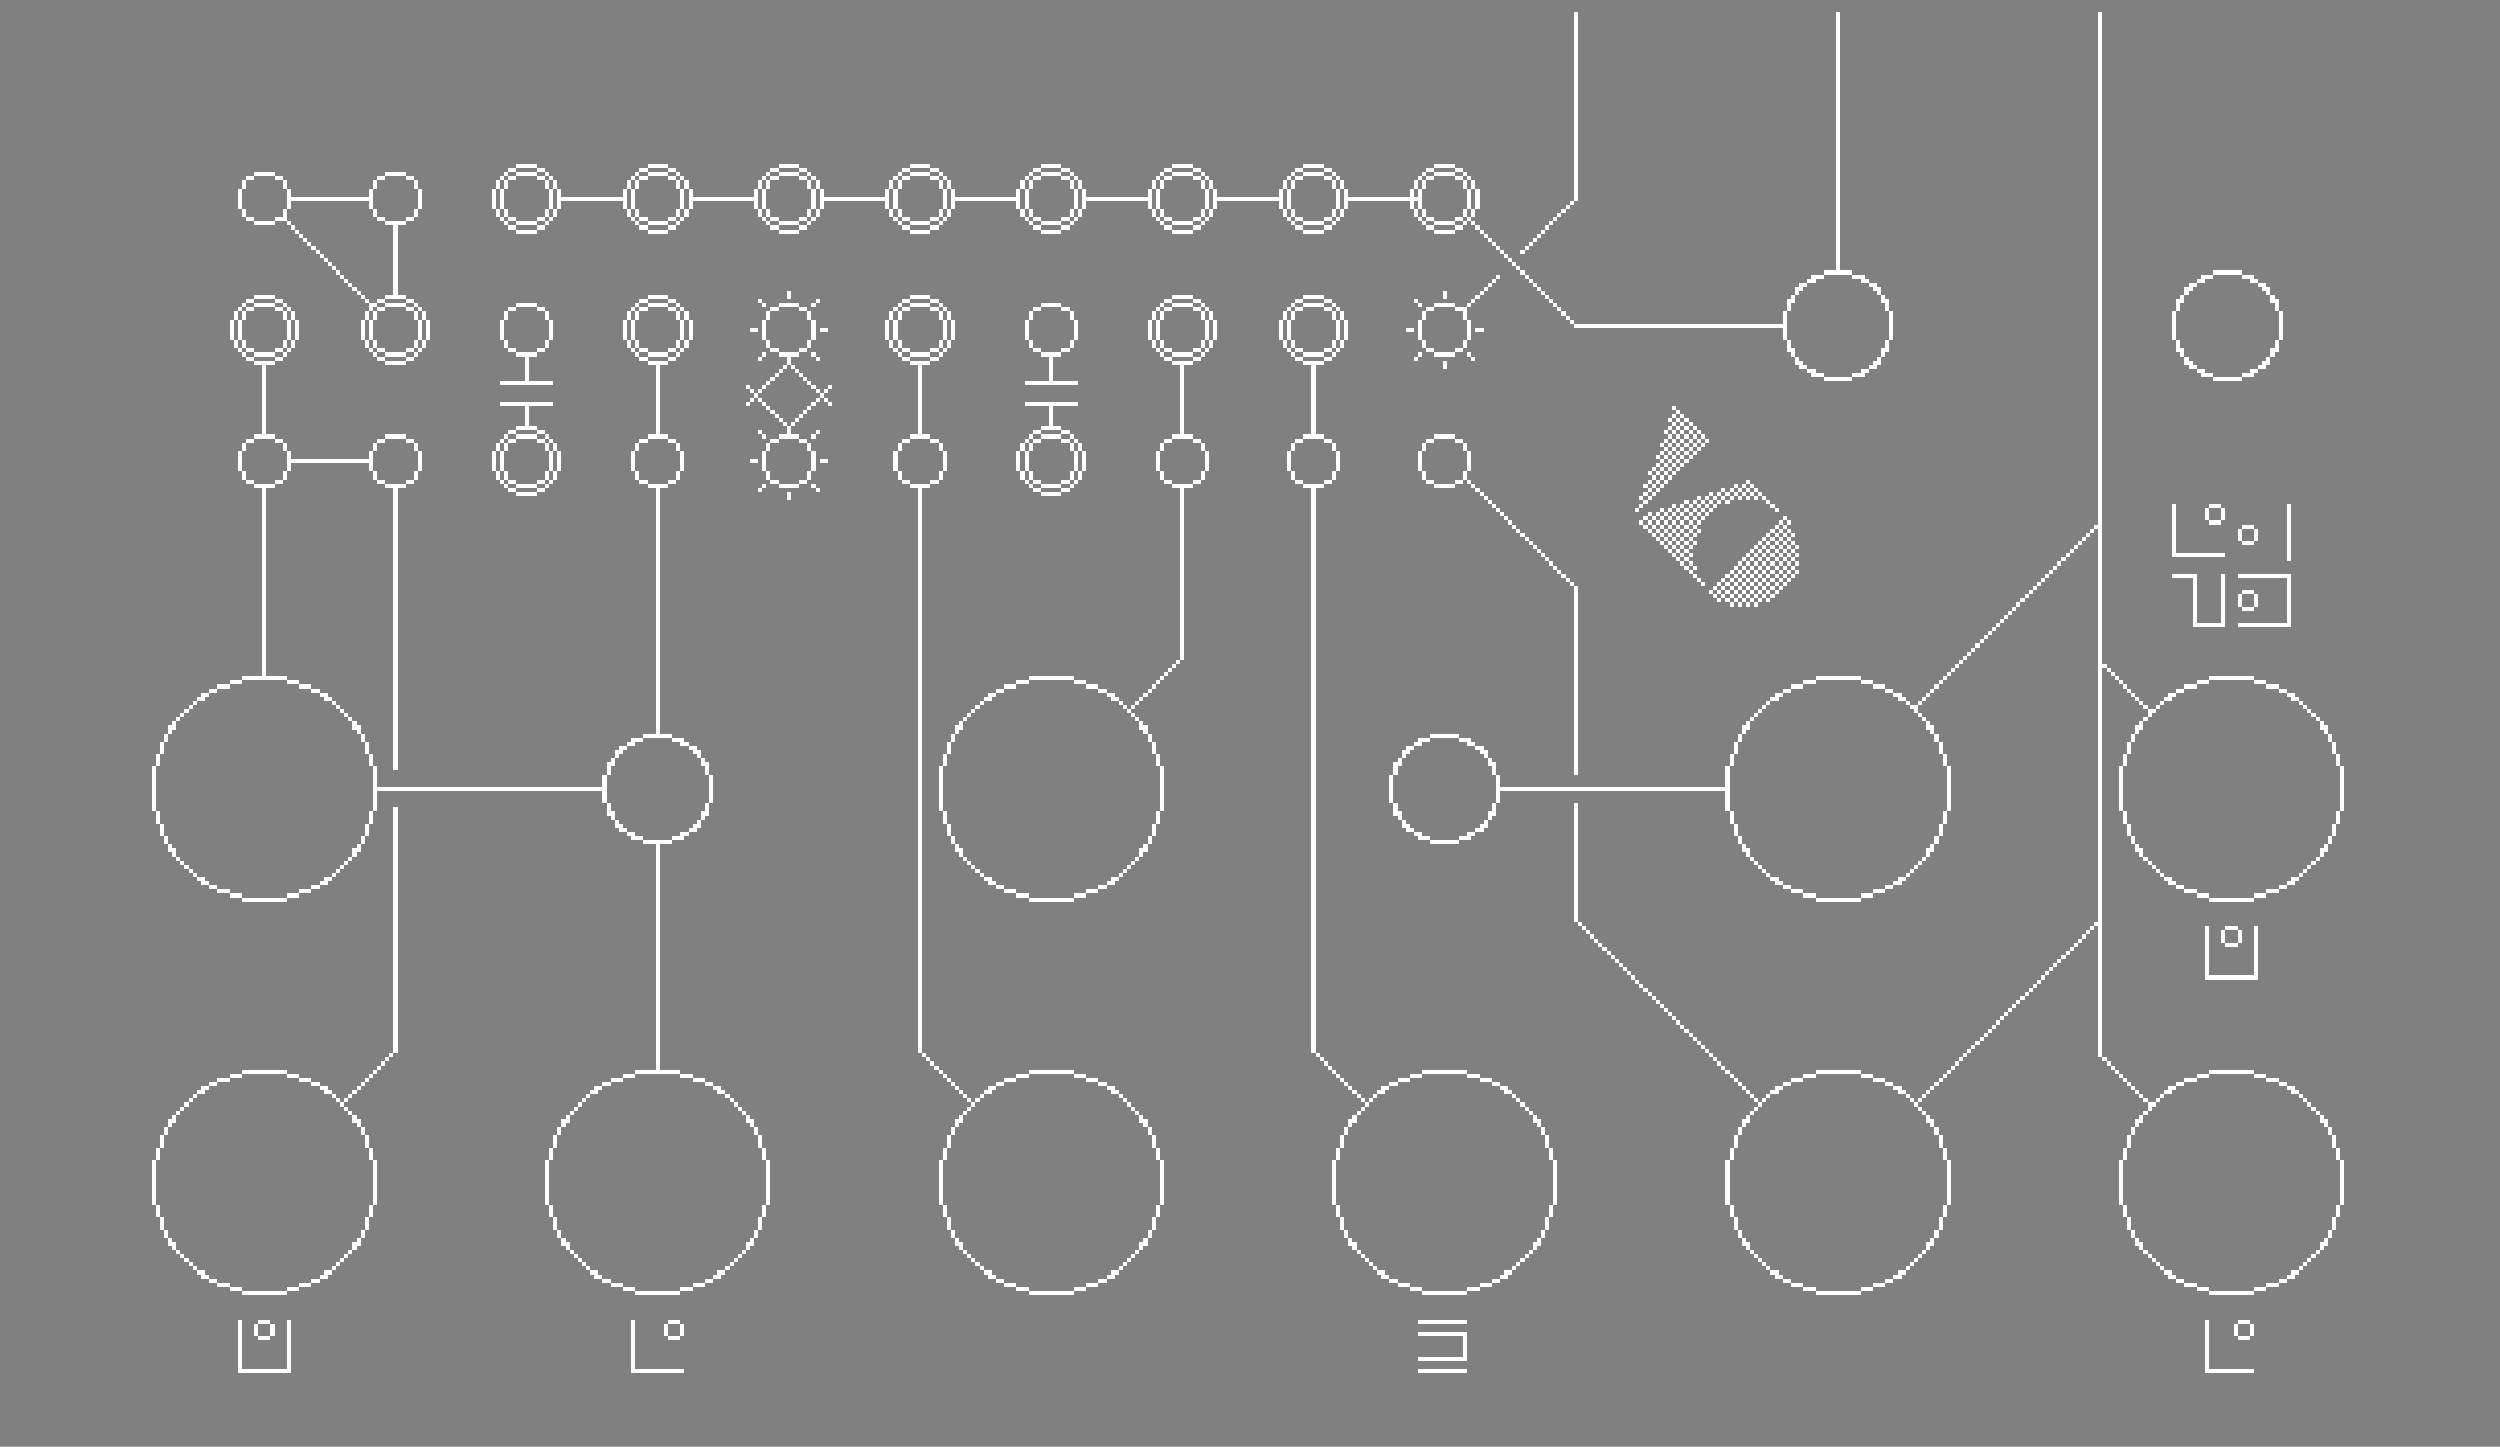 <svg xmlns="http://www.w3.org/2000/svg" viewBox="0 -0.5 610 353" shape-rendering="crispEdges">
<rect x="0" y="-0.5" width="610" height="353" fill="#808080" stroke="none"/>
<path stroke="#ffffff" d="M384 3h1M448 3h1M512 3h1M384 4h1M448 4h1M512 4h1M384 5h1M448 5h1M512 5h1M384 6h1M448 6h1M512 6h1M384 7h1M448 7h1M512 7h1M384 8h1M448 8h1M512 8h1M384 9h1M448 9h1M512 9h1M384 10h1M448 10h1M512 10h1M384 11h1M448 11h1M512 11h1M384 12h1M448 12h1M512 12h1M384 13h1M448 13h1M512 13h1M384 14h1M448 14h1M512 14h1M384 15h1M448 15h1M512 15h1M384 16h1M448 16h1M512 16h1M384 17h1M448 17h1M512 17h1M384 18h1M448 18h1M512 18h1M384 19h1M448 19h1M512 19h1M384 20h1M448 20h1M512 20h1M384 21h1M448 21h1M512 21h1M384 22h1M448 22h1M512 22h1M384 23h1M448 23h1M512 23h1M384 24h1M448 24h1M512 24h1M384 25h1M448 25h1M512 25h1M384 26h1M448 26h1M512 26h1M384 27h1M448 27h1M512 27h1M384 28h1M448 28h1M512 28h1M384 29h1M448 29h1M512 29h1M384 30h1M448 30h1M512 30h1M384 31h1M448 31h1M512 31h1M384 32h1M448 32h1M512 32h1M384 33h1M448 33h1M512 33h1M384 34h1M448 34h1M512 34h1M384 35h1M448 35h1M512 35h1M384 36h1M448 36h1M512 36h1M384 37h1M448 37h1M512 37h1M384 38h1M448 38h1M512 38h1M384 39h1M448 39h1M512 39h1M126 40h5M158 40h5M190 40h5M222 40h5M254 40h5M286 40h5M318 40h5M350 40h5M384 40h1M448 40h1M512 40h1M124 41h2M131 41h2M156 41h2M163 41h2M188 41h2M195 41h2M220 41h2M227 41h2M252 41h2M259 41h2M284 41h2M291 41h2M316 41h2M323 41h2M348 41h2M355 41h2M384 41h1M448 41h1M512 41h1M62 42h5M94 42h5M123 42h1M126 42h5M133 42h1M155 42h1M158 42h5M165 42h1M187 42h1M190 42h5M197 42h1M219 42h1M222 42h5M229 42h1M251 42h1M254 42h5M261 42h1M283 42h1M286 42h5M293 42h1M315 42h1M318 42h5M325 42h1M347 42h1M350 42h5M357 42h1M384 42h1M448 42h1M512 42h1M60 43h2M67 43h2M92 43h2M99 43h2M122 43h1M124 43h2M131 43h2M134 43h1M154 43h1M156 43h2M163 43h2M166 43h1M186 43h1M188 43h2M195 43h2M198 43h1M218 43h1M220 43h2M227 43h2M230 43h1M250 43h1M252 43h2M259 43h2M262 43h1M282 43h1M284 43h2M291 43h2M294 43h1M314 43h1M316 43h2M323 43h2M326 43h1M346 43h1M348 43h2M355 43h2M358 43h1M384 43h1M448 43h1M512 43h1M59 44h1M69 44h1M91 44h1M101 44h1M121 44h1M123 44h1M133 44h1M135 44h1M153 44h1M155 44h1M165 44h1M167 44h1M185 44h1M187 44h1M197 44h1M199 44h1M217 44h1M219 44h1M229 44h1M231 44h1M249 44h1M251 44h1M261 44h1M263 44h1M281 44h1M283 44h1M293 44h1M295 44h1M313 44h1M315 44h1M325 44h1M327 44h1M345 44h1M347 44h1M357 44h1M359 44h1M384 44h1M448 44h1M512 44h1M59 45h1M69 45h1M91 45h1M101 45h1M121 45h1M123 45h1M133 45h1M135 45h1M153 45h1M155 45h1M165 45h1M167 45h1M185 45h1M187 45h1M197 45h1M199 45h1M217 45h1M219 45h1M229 45h1M231 45h1M249 45h1M251 45h1M261 45h1M263 45h1M281 45h1M283 45h1M293 45h1M295 45h1M313 45h1M315 45h1M325 45h1M327 45h1M345 45h1M347 45h1M357 45h1M359 45h1M384 45h1M448 45h1M512 45h1M58 46h1M70 46h1M90 46h1M102 46h1M120 46h1M122 46h1M134 46h1M136 46h1M152 46h1M154 46h1M166 46h1M168 46h1M184 46h1M186 46h1M198 46h1M200 46h1M216 46h1M218 46h1M230 46h1M232 46h1M248 46h1M250 46h1M262 46h1M264 46h1M280 46h1M282 46h1M294 46h1M296 46h1M312 46h1M314 46h1M326 46h1M328 46h1M344 46h1M346 46h1M358 46h1M360 46h1M384 46h1M448 46h1M512 46h1M58 47h1M70 47h1M90 47h1M102 47h1M120 47h1M122 47h1M134 47h1M136 47h1M152 47h1M154 47h1M166 47h1M168 47h1M184 47h1M186 47h1M198 47h1M200 47h1M216 47h1M218 47h1M230 47h1M232 47h1M248 47h1M250 47h1M262 47h1M264 47h1M280 47h1M282 47h1M294 47h1M296 47h1M312 47h1M314 47h1M326 47h1M328 47h1M344 47h1M346 47h1M358 47h1M360 47h1M384 47h1M448 47h1M512 47h1M58 48h1M70 48h21M102 48h1M120 48h1M122 48h1M134 48h1M136 48h17M154 48h1M166 48h1M168 48h17M186 48h1M198 48h1M200 48h17M218 48h1M230 48h1M232 48h17M250 48h1M262 48h1M264 48h17M282 48h1M294 48h1M296 48h17M314 48h1M326 48h1M328 48h19M358 48h1M360 48h1M384 48h1M448 48h1M512 48h1M58 49h1M70 49h1M90 49h1M102 49h1M120 49h1M122 49h1M134 49h1M136 49h1M152 49h1M154 49h1M166 49h1M168 49h1M184 49h1M186 49h1M198 49h1M200 49h1M216 49h1M218 49h1M230 49h1M232 49h1M248 49h1M250 49h1M262 49h1M264 49h1M280 49h1M282 49h1M294 49h1M296 49h1M312 49h1M314 49h1M326 49h1M328 49h1M344 49h1M346 49h1M358 49h1M360 49h1M383 49h1M448 49h1M512 49h1M58 50h1M70 50h1M90 50h1M102 50h1M120 50h1M122 50h1M134 50h1M136 50h1M152 50h1M154 50h1M166 50h1M168 50h1M184 50h1M186 50h1M198 50h1M200 50h1M216 50h1M218 50h1M230 50h1M232 50h1M248 50h1M250 50h1M262 50h1M264 50h1M280 50h1M282 50h1M294 50h1M296 50h1M312 50h1M314 50h1M326 50h1M328 50h1M344 50h1M346 50h1M358 50h1M360 50h1M382 50h1M448 50h1M512 50h1M59 51h1M69 51h1M91 51h1M101 51h1M121 51h1M123 51h1M133 51h1M135 51h1M153 51h1M155 51h1M165 51h1M167 51h1M185 51h1M187 51h1M197 51h1M199 51h1M217 51h1M219 51h1M229 51h1M231 51h1M249 51h1M251 51h1M261 51h1M263 51h1M281 51h1M283 51h1M293 51h1M295 51h1M313 51h1M315 51h1M325 51h1M327 51h1M345 51h1M347 51h1M357 51h1M359 51h1M381 51h1M448 51h1M512 51h1M59 52h1M69 52h1M91 52h1M101 52h1M121 52h1M123 52h1M133 52h1M135 52h1M153 52h1M155 52h1M165 52h1M167 52h1M185 52h1M187 52h1M197 52h1M199 52h1M217 52h1M219 52h1M229 52h1M231 52h1M249 52h1M251 52h1M261 52h1M263 52h1M281 52h1M283 52h1M293 52h1M295 52h1M313 52h1M315 52h1M325 52h1M327 52h1M345 52h1M347 52h1M357 52h1M359 52h1M380 52h1M448 52h1M512 52h1M60 53h2M67 53h3M92 53h2M99 53h2M122 53h1M124 53h2M131 53h2M134 53h1M154 53h1M156 53h2M163 53h2M166 53h1M186 53h1M188 53h2M195 53h2M198 53h1M218 53h1M220 53h2M227 53h2M230 53h1M250 53h1M252 53h2M259 53h2M262 53h1M282 53h1M284 53h2M291 53h2M294 53h1M314 53h1M316 53h2M323 53h2M326 53h1M346 53h1M348 53h2M355 53h2M358 53h1M379 53h1M448 53h1M512 53h1M62 54h5M70 54h1M94 54h5M123 54h1M126 54h5M133 54h1M155 54h1M158 54h5M165 54h1M187 54h1M190 54h5M197 54h1M219 54h1M222 54h5M229 54h1M251 54h1M254 54h5M261 54h1M283 54h1M286 54h5M293 54h1M315 54h1M318 54h5M325 54h1M347 54h1M350 54h5M357 54h1M359 54h1M378 54h1M448 54h1M512 54h1M71 55h1M96 55h1M124 55h2M131 55h2M156 55h2M163 55h2M188 55h2M195 55h2M220 55h2M227 55h2M252 55h2M259 55h2M284 55h2M291 55h2M316 55h2M323 55h2M348 55h2M355 55h2M360 55h1M377 55h1M448 55h1M512 55h1M72 56h1M96 56h1M126 56h5M158 56h5M190 56h5M222 56h5M254 56h5M286 56h5M318 56h5M350 56h5M361 56h1M376 56h1M448 56h1M512 56h1M73 57h1M96 57h1M362 57h1M375 57h1M448 57h1M512 57h1M74 58h1M96 58h1M363 58h1M374 58h1M448 58h1M512 58h1M75 59h1M96 59h1M364 59h1M373 59h1M448 59h1M512 59h1M76 60h1M96 60h1M365 60h1M372 60h1M448 60h1M512 60h1M77 61h1M96 61h1M366 61h1M371 61h1M448 61h1M512 61h1M78 62h1M96 62h1M367 62h1M448 62h1M512 62h1M79 63h1M96 63h1M368 63h1M448 63h1M512 63h1M80 64h1M96 64h1M369 64h1M448 64h1M512 64h1M81 65h1M96 65h1M370 65h1M448 65h1M512 65h1M82 66h1M96 66h1M371 66h1M445 66h7M512 66h1M540 66h7M83 67h1M96 67h1M365 67h1M372 67h1M442 67h3M452 67h3M512 67h1M537 67h3M547 67h3M84 68h1M96 68h1M364 68h1M373 68h1M441 68h2M454 68h2M512 68h1M536 68h2M549 68h2M85 69h1M96 69h1M363 69h1M374 69h1M439 69h2M456 69h2M512 69h1M534 69h2M551 69h2M86 70h1M96 70h1M362 70h1M375 70h1M438 70h2M457 70h2M512 70h1M533 70h2M552 70h2M87 71h1M96 71h1M192 71h1M352 71h1M361 71h1M376 71h1M438 71h1M458 71h1M512 71h1M533 71h1M553 71h1M62 72h5M88 72h1M94 72h5M158 72h5M192 72h1M222 72h5M286 72h5M318 72h5M352 72h1M360 72h1M377 72h1M437 72h1M459 72h1M512 72h1M532 72h1M554 72h1M60 73h2M67 73h2M89 73h1M92 73h2M99 73h2M156 73h2M163 73h2M185 73h1M199 73h1M220 73h2M227 73h2M284 73h2M291 73h2M316 73h2M323 73h2M345 73h1M359 73h1M378 73h1M436 73h2M459 73h2M512 73h1M531 73h2M554 73h2M59 74h1M62 74h5M69 74h1M90 74h2M94 74h5M101 74h1M126 74h5M155 74h1M158 74h5M165 74h1M186 74h1M190 74h5M198 74h1M219 74h1M222 74h5M229 74h1M254 74h5M283 74h1M286 74h5M293 74h1M315 74h1M318 74h5M325 74h1M346 74h1M350 74h5M358 74h1M379 74h1M436 74h1M460 74h1M512 74h1M531 74h1M555 74h1M58 75h1M60 75h2M67 75h2M70 75h1M90 75h1M92 75h2M99 75h2M102 75h1M124 75h2M131 75h2M154 75h1M156 75h2M163 75h2M166 75h1M188 75h2M195 75h2M218 75h1M220 75h2M227 75h2M230 75h1M252 75h2M259 75h2M282 75h1M284 75h2M291 75h2M294 75h1M314 75h1M316 75h2M323 75h2M326 75h1M348 75h2M355 75h3M380 75h1M436 75h1M460 75h1M512 75h1M531 75h1M555 75h1M57 76h1M59 76h1M69 76h1M71 76h1M89 76h1M91 76h1M101 76h1M103 76h1M123 76h1M133 76h1M153 76h1M155 76h1M165 76h1M167 76h1M187 76h1M197 76h1M217 76h1M219 76h1M229 76h1M231 76h1M251 76h1M261 76h1M281 76h1M283 76h1M293 76h1M295 76h1M313 76h1M315 76h1M325 76h1M327 76h1M347 76h1M357 76h1M381 76h1M435 76h1M461 76h1M512 76h1M530 76h1M556 76h1M57 77h1M59 77h1M69 77h1M71 77h1M89 77h1M91 77h1M101 77h1M103 77h1M123 77h1M133 77h1M153 77h1M155 77h1M165 77h1M167 77h1M187 77h1M197 77h1M217 77h1M219 77h1M229 77h1M231 77h1M251 77h1M261 77h1M281 77h1M283 77h1M293 77h1M295 77h1M313 77h1M315 77h1M325 77h1M327 77h1M347 77h1M357 77h1M382 77h1M435 77h1M461 77h1M512 77h1M530 77h1M556 77h1M56 78h1M58 78h1M70 78h1M72 78h1M88 78h1M90 78h1M102 78h1M104 78h1M122 78h1M134 78h1M152 78h1M154 78h1M166 78h1M168 78h1M186 78h1M198 78h1M216 78h1M218 78h1M230 78h1M232 78h1M250 78h1M262 78h1M280 78h1M282 78h1M294 78h1M296 78h1M312 78h1M314 78h1M326 78h1M328 78h1M346 78h1M358 78h1M383 78h1M435 78h1M461 78h1M512 78h1M530 78h1M556 78h1M56 79h1M58 79h1M70 79h1M72 79h1M88 79h1M90 79h1M102 79h1M104 79h1M122 79h1M134 79h1M152 79h1M154 79h1M166 79h1M168 79h1M186 79h1M198 79h1M216 79h1M218 79h1M230 79h1M232 79h1M250 79h1M262 79h1M280 79h1M282 79h1M294 79h1M296 79h1M312 79h1M314 79h1M326 79h1M328 79h1M346 79h1M358 79h1M384 79h52M461 79h1M512 79h1M530 79h1M556 79h1M56 80h1M58 80h1M70 80h1M72 80h1M88 80h1M90 80h1M102 80h1M104 80h1M122 80h1M134 80h1M152 80h1M154 80h1M166 80h1M168 80h1M183 80h2M186 80h1M198 80h1M200 80h2M216 80h1M218 80h1M230 80h1M232 80h1M250 80h1M262 80h1M280 80h1M282 80h1M294 80h1M296 80h1M312 80h1M314 80h1M326 80h1M328 80h1M343 80h2M346 80h1M358 80h1M360 80h2M435 80h1M461 80h1M512 80h1M530 80h1M556 80h1M56 81h1M58 81h1M70 81h1M72 81h1M88 81h1M90 81h1M102 81h1M104 81h1M122 81h1M134 81h1M152 81h1M154 81h1M166 81h1M168 81h1M186 81h1M198 81h1M216 81h1M218 81h1M230 81h1M232 81h1M250 81h1M262 81h1M280 81h1M282 81h1M294 81h1M296 81h1M312 81h1M314 81h1M326 81h1M328 81h1M346 81h1M358 81h1M435 81h1M461 81h1M512 81h1M530 81h1M556 81h1M56 82h1M58 82h1M70 82h1M72 82h1M88 82h1M90 82h1M102 82h1M104 82h1M122 82h1M134 82h1M152 82h1M154 82h1M166 82h1M168 82h1M186 82h1M198 82h1M216 82h1M218 82h1M230 82h1M232 82h1M250 82h1M262 82h1M280 82h1M282 82h1M294 82h1M296 82h1M312 82h1M314 82h1M326 82h1M328 82h1M346 82h1M358 82h1M435 82h1M461 82h1M512 82h1M530 82h1M556 82h1M57 83h1M59 83h1M69 83h1M71 83h1M89 83h1M91 83h1M101 83h1M103 83h1M123 83h1M133 83h1M153 83h1M155 83h1M165 83h1M167 83h1M187 83h1M197 83h1M217 83h1M219 83h1M229 83h1M231 83h1M251 83h1M261 83h1M281 83h1M283 83h1M293 83h1M295 83h1M313 83h1M315 83h1M325 83h1M327 83h1M347 83h1M357 83h1M436 83h1M460 83h1M512 83h1M531 83h1M555 83h1M57 84h1M59 84h1M69 84h1M71 84h1M89 84h1M91 84h1M101 84h1M103 84h1M123 84h1M133 84h1M153 84h1M155 84h1M165 84h1M167 84h1M187 84h1M197 84h1M217 84h1M219 84h1M229 84h1M231 84h1M251 84h1M261 84h1M281 84h1M283 84h1M293 84h1M295 84h1M313 84h1M315 84h1M325 84h1M327 84h1M347 84h1M357 84h1M436 84h1M460 84h1M512 84h1M531 84h1M555 84h1M58 85h1M60 85h2M67 85h2M70 85h1M90 85h1M92 85h2M99 85h2M102 85h1M124 85h2M131 85h2M154 85h1M156 85h2M163 85h2M166 85h1M188 85h2M195 85h2M218 85h1M220 85h2M227 85h2M230 85h1M252 85h2M259 85h2M282 85h1M284 85h2M291 85h2M294 85h1M314 85h1M316 85h2M323 85h2M326 85h1M348 85h2M355 85h2M436 85h2M459 85h2M512 85h1M531 85h2M554 85h2M59 86h1M62 86h5M69 86h1M91 86h1M94 86h5M101 86h1M126 86h5M155 86h1M158 86h5M165 86h1M186 86h1M190 86h5M198 86h1M219 86h1M222 86h5M229 86h1M254 86h5M283 86h1M286 86h5M293 86h1M315 86h1M318 86h5M325 86h1M346 86h1M350 86h5M358 86h1M437 86h1M459 86h1M512 86h1M532 86h1M554 86h1M60 87h2M67 87h2M92 87h2M99 87h2M128 87h1M156 87h2M163 87h2M185 87h1M192 87h1M199 87h1M220 87h2M227 87h2M256 87h1M284 87h2M291 87h2M316 87h2M323 87h2M345 87h1M359 87h1M438 87h1M458 87h1M512 87h1M533 87h1M553 87h1M62 88h5M94 88h5M128 88h1M158 88h5M192 88h1M222 88h5M256 88h1M286 88h5M318 88h5M352 88h1M438 88h2M457 88h2M512 88h1M533 88h2M552 88h2M64 89h1M128 89h1M160 89h1M191 89h1M193 89h1M224 89h1M256 89h1M288 89h1M320 89h1M352 89h1M439 89h2M456 89h2M512 89h1M534 89h2M551 89h2M64 90h1M128 90h1M160 90h1M190 90h1M194 90h1M224 90h1M256 90h1M288 90h1M320 90h1M441 90h2M454 90h2M512 90h1M536 90h2M549 90h2M64 91h1M128 91h1M160 91h1M189 91h1M195 91h1M224 91h1M256 91h1M288 91h1M320 91h1M442 91h3M452 91h3M512 91h1M537 91h3M547 91h3M64 92h1M128 92h1M160 92h1M188 92h1M196 92h1M224 92h1M256 92h1M288 92h1M320 92h1M445 92h7M512 92h1M540 92h7M64 93h1M122 93h13M160 93h1M187 93h1M197 93h1M224 93h1M250 93h13M288 93h1M320 93h1M512 93h1M64 94h1M160 94h1M182 94h1M186 94h1M198 94h1M202 94h1M224 94h1M288 94h1M320 94h1M512 94h1M64 95h1M160 95h1M183 95h1M185 95h1M199 95h1M201 95h1M224 95h1M288 95h1M320 95h1M512 95h1M64 96h1M160 96h1M184 96h1M200 96h1M224 96h1M288 96h1M320 96h1M512 96h1M64 97h1M160 97h1M183 97h1M185 97h1M199 97h1M201 97h1M224 97h1M288 97h1M320 97h1M512 97h1M64 98h1M122 98h13M160 98h1M182 98h1M186 98h1M198 98h1M202 98h1M224 98h1M250 98h13M288 98h1M320 98h1M512 98h1M64 99h1M128 99h1M160 99h1M187 99h1M197 99h1M224 99h1M256 99h1M288 99h1M320 99h1M408 99h1M512 99h1M64 100h1M128 100h1M160 100h1M188 100h1M196 100h1M224 100h1M256 100h1M288 100h1M320 100h1M409 100h1M512 100h1M64 101h1M128 101h1M160 101h1M189 101h1M195 101h1M224 101h1M256 101h1M288 101h1M320 101h1M408 101h1M410 101h1M512 101h1M64 102h1M128 102h1M160 102h1M190 102h1M194 102h1M224 102h1M256 102h1M288 102h1M320 102h1M407 102h1M409 102h1M411 102h1M512 102h1M64 103h1M128 103h1M160 103h1M191 103h1M193 103h1M224 103h1M256 103h1M288 103h1M320 103h1M408 103h1M410 103h1M412 103h1M512 103h1M64 104h1M126 104h5M160 104h1M192 104h1M224 104h1M254 104h5M288 104h1M320 104h1M407 104h1M409 104h1M411 104h1M413 104h1M512 104h1M64 105h1M124 105h2M131 105h2M160 105h1M185 105h1M192 105h1M199 105h1M224 105h1M252 105h2M259 105h2M288 105h1M320 105h1M406 105h1M408 105h1M410 105h1M412 105h1M414 105h1M512 105h1M62 106h5M94 106h5M123 106h1M126 106h5M133 106h1M158 106h5M186 106h1M190 106h5M198 106h1M222 106h5M251 106h1M254 106h5M261 106h1M286 106h5M318 106h5M350 106h5M407 106h1M409 106h1M411 106h1M413 106h1M415 106h1M512 106h1M60 107h2M67 107h2M92 107h2M99 107h2M122 107h1M124 107h2M131 107h2M134 107h1M156 107h2M163 107h2M188 107h2M195 107h2M220 107h2M227 107h2M250 107h1M252 107h2M259 107h2M262 107h1M284 107h2M291 107h2M316 107h2M323 107h2M348 107h2M355 107h2M406 107h1M408 107h1M410 107h1M412 107h1M414 107h1M416 107h1M512 107h1M59 108h1M69 108h1M91 108h1M101 108h1M121 108h1M123 108h1M133 108h1M135 108h1M155 108h1M165 108h1M187 108h1M197 108h1M219 108h1M229 108h1M249 108h1M251 108h1M261 108h1M263 108h1M283 108h1M293 108h1M315 108h1M325 108h1M347 108h1M357 108h1M405 108h1M407 108h1M409 108h1M411 108h1M413 108h1M415 108h1M512 108h1M59 109h1M69 109h1M91 109h1M101 109h1M121 109h1M123 109h1M133 109h1M135 109h1M155 109h1M165 109h1M187 109h1M197 109h1M219 109h1M229 109h1M249 109h1M251 109h1M261 109h1M263 109h1M283 109h1M293 109h1M315 109h1M325 109h1M347 109h1M357 109h1M406 109h1M408 109h1M410 109h1M412 109h1M414 109h1M512 109h1M58 110h1M70 110h1M90 110h1M102 110h1M120 110h1M122 110h1M134 110h1M136 110h1M154 110h1M166 110h1M186 110h1M198 110h1M218 110h1M230 110h1M248 110h1M250 110h1M262 110h1M264 110h1M282 110h1M294 110h1M314 110h1M326 110h1M346 110h1M358 110h1M405 110h1M407 110h1M409 110h1M411 110h1M413 110h1M512 110h1M58 111h1M70 111h1M90 111h1M102 111h1M120 111h1M122 111h1M134 111h1M136 111h1M154 111h1M166 111h1M186 111h1M198 111h1M218 111h1M230 111h1M248 111h1M250 111h1M262 111h1M264 111h1M282 111h1M294 111h1M314 111h1M326 111h1M346 111h1M358 111h1M404 111h1M406 111h1M408 111h1M410 111h1M412 111h1M512 111h1M58 112h1M70 112h21M102 112h1M120 112h1M122 112h1M134 112h1M136 112h1M154 112h1M166 112h1M183 112h2M186 112h1M198 112h1M200 112h2M218 112h1M230 112h1M248 112h1M250 112h1M262 112h1M264 112h1M282 112h1M294 112h1M314 112h1M326 112h1M346 112h1M358 112h1M405 112h1M407 112h1M409 112h1M411 112h1M512 112h1M58 113h1M70 113h1M90 113h1M102 113h1M120 113h1M122 113h1M134 113h1M136 113h1M154 113h1M166 113h1M186 113h1M198 113h1M218 113h1M230 113h1M248 113h1M250 113h1M262 113h1M264 113h1M282 113h1M294 113h1M314 113h1M326 113h1M346 113h1M358 113h1M404 113h1M406 113h1M408 113h1M410 113h1M512 113h1M58 114h1M70 114h1M90 114h1M102 114h1M120 114h1M122 114h1M134 114h1M136 114h1M154 114h1M166 114h1M186 114h1M198 114h1M218 114h1M230 114h1M248 114h1M250 114h1M262 114h1M264 114h1M282 114h1M294 114h1M314 114h1M326 114h1M346 114h1M358 114h1M403 114h1M405 114h1M407 114h1M409 114h1M512 114h1M59 115h1M69 115h1M91 115h1M101 115h1M121 115h1M123 115h1M133 115h1M135 115h1M155 115h1M165 115h1M187 115h1M197 115h1M219 115h1M229 115h1M249 115h1M251 115h1M261 115h1M263 115h1M283 115h1M293 115h1M315 115h1M325 115h1M347 115h1M357 115h1M402 115h1M404 115h1M406 115h1M408 115h1M512 115h1M59 116h1M69 116h1M91 116h1M101 116h1M121 116h1M123 116h1M133 116h1M135 116h1M155 116h1M165 116h1M187 116h1M197 116h1M219 116h1M229 116h1M249 116h1M251 116h1M261 116h1M263 116h1M283 116h1M293 116h1M315 116h1M325 116h1M347 116h1M357 116h1M403 116h1M405 116h1M407 116h1M512 116h1M60 117h2M67 117h2M92 117h2M99 117h2M122 117h1M124 117h2M131 117h2M134 117h1M156 117h2M163 117h2M188 117h2M195 117h2M220 117h2M227 117h2M250 117h1M252 117h2M259 117h2M262 117h1M284 117h2M291 117h2M316 117h2M323 117h2M348 117h2M355 117h2M358 117h1M402 117h1M404 117h1M406 117h1M426 117h1M512 117h1M62 118h5M94 118h5M123 118h1M126 118h5M133 118h1M158 118h5M186 118h1M190 118h5M198 118h1M222 118h5M251 118h1M254 118h5M261 118h1M286 118h5M318 118h5M350 118h5M359 118h1M401 118h1M403 118h1M405 118h1M423 118h1M425 118h1M427 118h1M512 118h1M64 119h1M96 119h1M124 119h2M131 119h2M160 119h1M185 119h1M199 119h1M224 119h1M252 119h2M259 119h2M288 119h1M320 119h1M360 119h1M402 119h1M404 119h1M420 119h1M422 119h1M424 119h1M426 119h1M428 119h1M512 119h1M64 120h1M96 120h1M126 120h5M160 120h1M192 120h1M224 120h1M254 120h5M288 120h1M320 120h1M361 120h1M401 120h1M403 120h1M417 120h1M419 120h1M421 120h1M423 120h1M425 120h1M427 120h1M429 120h1M512 120h1M64 121h1M96 121h1M160 121h1M192 121h1M224 121h1M288 121h1M320 121h1M362 121h1M400 121h1M402 121h1M414 121h1M416 121h1M418 121h1M420 121h1M422 121h1M424 121h1M426 121h1M428 121h1M430 121h1M512 121h1M64 122h1M96 122h1M160 122h1M224 122h1M288 122h1M320 122h1M363 122h1M401 122h1M411 122h1M413 122h1M415 122h1M417 122h1M419 122h1M421 122h1M431 122h1M512 122h1M64 123h1M96 123h1M160 123h1M224 123h1M288 123h1M320 123h1M364 123h1M400 123h1M408 123h1M410 123h1M412 123h1M414 123h1M416 123h1M418 123h1M432 123h1M512 123h1M530 123h1M539 123h3M558 123h1M64 124h1M96 124h1M160 124h1M224 124h1M288 124h1M320 124h1M365 124h1M399 124h1M405 124h1M407 124h1M409 124h1M411 124h1M413 124h1M415 124h1M417 124h1M433 124h1M512 124h1M530 124h1M538 124h1M542 124h1M558 124h1M64 125h1M96 125h1M160 125h1M224 125h1M288 125h1M320 125h1M366 125h1M402 125h1M404 125h1M406 125h1M408 125h1M410 125h1M412 125h1M414 125h1M416 125h1M512 125h1M530 125h1M538 125h1M542 125h1M558 125h1M64 126h1M96 126h1M160 126h1M224 126h1M288 126h1M320 126h1M367 126h1M401 126h1M403 126h1M405 126h1M407 126h1M409 126h1M411 126h1M413 126h1M415 126h1M435 126h1M512 126h1M530 126h1M538 126h1M542 126h1M558 126h1M64 127h1M96 127h1M160 127h1M224 127h1M288 127h1M320 127h1M368 127h1M400 127h1M402 127h1M404 127h1M406 127h1M408 127h1M410 127h1M412 127h1M414 127h1M434 127h1M436 127h1M512 127h1M530 127h1M539 127h3M558 127h1M64 128h1M96 128h1M160 128h1M224 128h1M288 128h1M320 128h1M369 128h1M401 128h1M403 128h1M405 128h1M407 128h1M409 128h1M411 128h1M413 128h1M433 128h1M435 128h1M511 128h2M530 128h1M547 128h3M558 128h1M64 129h1M96 129h1M160 129h1M224 129h1M288 129h1M320 129h1M370 129h1M402 129h1M404 129h1M406 129h1M408 129h1M410 129h1M412 129h1M414 129h1M432 129h1M434 129h1M436 129h1M510 129h1M512 129h1M530 129h1M546 129h1M550 129h1M558 129h1M64 130h1M96 130h1M160 130h1M224 130h1M288 130h1M320 130h1M371 130h1M403 130h1M405 130h1M407 130h1M409 130h1M411 130h1M413 130h1M431 130h1M433 130h1M435 130h1M437 130h1M509 130h1M512 130h1M530 130h1M546 130h1M550 130h1M558 130h1M64 131h1M96 131h1M160 131h1M224 131h1M288 131h1M320 131h1M372 131h1M404 131h1M406 131h1M408 131h1M410 131h1M412 131h1M430 131h1M432 131h1M434 131h1M436 131h1M508 131h1M512 131h1M530 131h1M546 131h1M550 131h1M558 131h1M64 132h1M96 132h1M160 132h1M224 132h1M288 132h1M320 132h1M373 132h1M405 132h1M407 132h1M409 132h1M411 132h1M413 132h1M429 132h1M431 132h1M433 132h1M435 132h1M437 132h1M507 132h1M512 132h1M530 132h1M547 132h3M558 132h1M64 133h1M96 133h1M160 133h1M224 133h1M288 133h1M320 133h1M374 133h1M406 133h1M408 133h1M410 133h1M412 133h1M428 133h1M430 133h1M432 133h1M434 133h1M436 133h1M438 133h1M506 133h1M512 133h1M530 133h1M558 133h1M64 134h1M96 134h1M160 134h1M224 134h1M288 134h1M320 134h1M375 134h1M407 134h1M409 134h1M411 134h1M427 134h1M429 134h1M431 134h1M433 134h1M435 134h1M437 134h1M505 134h1M512 134h1M530 134h1M558 134h1M64 135h1M96 135h1M160 135h1M224 135h1M288 135h1M320 135h1M376 135h1M408 135h1M410 135h1M412 135h1M426 135h1M428 135h1M430 135h1M432 135h1M434 135h1M436 135h1M438 135h1M504 135h1M512 135h1M530 135h13M558 135h1M64 136h1M96 136h1M160 136h1M224 136h1M288 136h1M320 136h1M377 136h1M409 136h1M411 136h1M425 136h1M427 136h1M429 136h1M431 136h1M433 136h1M435 136h1M437 136h1M503 136h1M512 136h1M558 136h1M64 137h1M96 137h1M160 137h1M224 137h1M288 137h1M320 137h1M378 137h1M410 137h1M412 137h1M424 137h1M426 137h1M428 137h1M430 137h1M432 137h1M434 137h1M436 137h1M438 137h1M502 137h1M512 137h1M64 138h1M96 138h1M160 138h1M224 138h1M288 138h1M320 138h1M379 138h1M411 138h1M413 138h1M423 138h1M425 138h1M427 138h1M429 138h1M431 138h1M433 138h1M435 138h1M437 138h1M501 138h1M512 138h1M64 139h1M96 139h1M160 139h1M224 139h1M288 139h1M320 139h1M380 139h1M412 139h1M422 139h1M424 139h1M426 139h1M428 139h1M430 139h1M432 139h1M434 139h1M436 139h1M438 139h1M500 139h1M512 139h1M64 140h1M96 140h1M160 140h1M224 140h1M288 140h1M320 140h1M381 140h1M413 140h1M421 140h1M423 140h1M425 140h1M427 140h1M429 140h1M431 140h1M433 140h1M435 140h1M437 140h1M499 140h1M512 140h1M530 140h6M542 140h1M546 140h13M64 141h1M96 141h1M160 141h1M224 141h1M288 141h1M320 141h1M382 141h1M414 141h1M420 141h1M422 141h1M424 141h1M426 141h1M428 141h1M430 141h1M432 141h1M434 141h1M436 141h1M498 141h1M512 141h1M535 141h1M542 141h1M558 141h1M64 142h1M96 142h1M160 142h1M224 142h1M288 142h1M320 142h1M383 142h1M415 142h1M419 142h1M421 142h1M423 142h1M425 142h1M427 142h1M429 142h1M431 142h1M433 142h1M435 142h1M497 142h1M512 142h1M535 142h1M542 142h1M558 142h1M64 143h1M96 143h1M160 143h1M224 143h1M288 143h1M320 143h1M384 143h1M418 143h1M420 143h1M422 143h1M424 143h1M426 143h1M428 143h1M430 143h1M432 143h1M434 143h1M496 143h1M512 143h1M535 143h1M542 143h1M558 143h1M64 144h1M96 144h1M160 144h1M224 144h1M288 144h1M320 144h1M384 144h1M417 144h1M419 144h1M421 144h1M423 144h1M425 144h1M427 144h1M429 144h1M431 144h1M433 144h1M495 144h1M512 144h1M535 144h1M542 144h1M547 144h3M558 144h1M64 145h1M96 145h1M160 145h1M224 145h1M288 145h1M320 145h1M384 145h1M418 145h1M420 145h1M422 145h1M424 145h1M426 145h1M428 145h1M430 145h1M432 145h1M494 145h1M512 145h1M535 145h1M542 145h1M546 145h1M550 145h1M558 145h1M64 146h1M96 146h1M160 146h1M224 146h1M288 146h1M320 146h1M384 146h1M419 146h1M421 146h1M423 146h1M425 146h1M427 146h1M429 146h1M431 146h1M493 146h1M512 146h1M535 146h1M542 146h1M546 146h1M550 146h1M558 146h1M64 147h1M96 147h1M160 147h1M224 147h1M288 147h1M320 147h1M384 147h1M422 147h1M424 147h1M426 147h1M428 147h1M492 147h1M512 147h1M535 147h1M542 147h1M546 147h1M550 147h1M558 147h1M64 148h1M96 148h1M160 148h1M224 148h1M288 148h1M320 148h1M384 148h1M491 148h1M512 148h1M535 148h1M542 148h1M547 148h3M558 148h1M64 149h1M96 149h1M160 149h1M224 149h1M288 149h1M320 149h1M384 149h1M490 149h1M512 149h1M535 149h1M542 149h1M558 149h1M64 150h1M96 150h1M160 150h1M224 150h1M288 150h1M320 150h1M384 150h1M489 150h1M512 150h1M535 150h1M542 150h1M558 150h1M64 151h1M96 151h1M160 151h1M224 151h1M288 151h1M320 151h1M384 151h1M488 151h1M512 151h1M535 151h1M542 151h1M558 151h1M64 152h1M96 152h1M160 152h1M224 152h1M288 152h1M320 152h1M384 152h1M487 152h1M512 152h1M535 152h8M546 152h13M64 153h1M96 153h1M160 153h1M224 153h1M288 153h1M320 153h1M384 153h1M486 153h1M512 153h1M64 154h1M96 154h1M160 154h1M224 154h1M288 154h1M320 154h1M384 154h1M485 154h1M512 154h1M64 155h1M96 155h1M160 155h1M224 155h1M288 155h1M320 155h1M384 155h1M484 155h1M512 155h1M64 156h1M96 156h1M160 156h1M224 156h1M288 156h1M320 156h1M384 156h1M483 156h1M512 156h1M64 157h1M96 157h1M160 157h1M224 157h1M288 157h1M320 157h1M384 157h1M482 157h1M512 157h1M64 158h1M96 158h1M160 158h1M224 158h1M288 158h1M320 158h1M384 158h1M481 158h1M512 158h1M64 159h1M96 159h1M160 159h1M224 159h1M288 159h1M320 159h1M384 159h1M480 159h1M512 159h1M64 160h1M96 160h1M160 160h1M224 160h1M288 160h1M320 160h1M384 160h1M479 160h1M512 160h1M64 161h1M96 161h1M160 161h1M224 161h1M287 161h1M320 161h1M384 161h1M478 161h1M512 161h1M64 162h1M96 162h1M160 162h1M224 162h1M286 162h1M320 162h1M384 162h1M477 162h1M512 162h2M64 163h1M96 163h1M160 163h1M224 163h1M285 163h1M320 163h1M384 163h1M476 163h1M512 163h1M514 163h1M64 164h1M96 164h1M160 164h1M224 164h1M284 164h1M320 164h1M384 164h1M475 164h1M512 164h1M515 164h1M59 165h11M96 165h1M160 165h1M224 165h1M251 165h11M283 165h1M320 165h1M384 165h1M443 165h11M474 165h1M512 165h1M516 165h1M539 165h11M56 166h3M70 166h3M96 166h1M160 166h1M224 166h1M248 166h3M262 166h3M282 166h1M320 166h1M384 166h1M440 166h3M454 166h3M473 166h1M512 166h1M517 166h1M536 166h3M550 166h3M53 167h3M73 167h3M96 167h1M160 167h1M224 167h1M245 167h3M265 167h3M281 167h1M320 167h1M384 167h1M437 167h3M457 167h3M472 167h1M512 167h1M518 167h1M533 167h3M553 167h3M51 168h2M76 168h2M96 168h1M160 168h1M224 168h1M243 168h2M268 168h2M280 168h1M320 168h1M384 168h1M435 168h2M460 168h2M471 168h1M512 168h1M519 168h1M531 168h2M556 168h2M49 169h2M78 169h2M96 169h1M160 169h1M224 169h1M241 169h2M270 169h2M279 169h1M320 169h1M384 169h1M433 169h2M462 169h2M470 169h1M512 169h1M520 169h1M529 169h2M558 169h2M48 170h2M79 170h2M96 170h1M160 170h1M224 170h1M240 170h2M271 170h2M278 170h1M320 170h1M384 170h1M432 170h2M463 170h2M469 170h1M512 170h1M521 170h1M528 170h2M559 170h2M47 171h1M81 171h1M96 171h1M160 171h1M224 171h1M239 171h1M273 171h1M277 171h1M320 171h1M384 171h1M431 171h1M465 171h1M468 171h1M512 171h1M522 171h1M527 171h1M561 171h1M46 172h1M82 172h1M96 172h1M160 172h1M224 172h1M238 172h1M274 172h1M276 172h1M320 172h1M384 172h1M430 172h1M466 172h2M512 172h1M523 172h1M526 172h1M562 172h1M45 173h1M83 173h1M96 173h1M160 173h1M224 173h1M237 173h1M275 173h1M320 173h1M384 173h1M429 173h1M467 173h1M512 173h1M524 173h2M563 173h1M44 174h1M84 174h1M96 174h1M160 174h1M224 174h1M236 174h1M276 174h1M320 174h1M384 174h1M428 174h1M468 174h1M512 174h1M524 174h1M564 174h1M43 175h1M85 175h1M96 175h1M160 175h1M224 175h1M235 175h1M277 175h1M320 175h1M384 175h1M427 175h1M469 175h1M512 175h1M523 175h1M565 175h1M42 176h1M86 176h1M96 176h1M160 176h1M224 176h1M234 176h1M278 176h1M320 176h1M384 176h1M426 176h1M470 176h1M512 176h1M522 176h1M566 176h1M41 177h2M86 177h2M96 177h1M160 177h1M224 177h1M233 177h2M278 177h2M320 177h1M384 177h1M425 177h2M470 177h2M512 177h1M521 177h2M566 177h2M41 178h1M87 178h1M96 178h1M160 178h1M224 178h1M233 178h1M279 178h1M320 178h1M384 178h1M425 178h1M471 178h1M512 178h1M521 178h1M567 178h1M40 179h1M88 179h1M96 179h1M157 179h7M224 179h1M232 179h1M280 179h1M320 179h1M349 179h7M384 179h1M424 179h1M472 179h1M512 179h1M520 179h1M568 179h1M40 180h1M88 180h1M96 180h1M154 180h3M164 180h3M224 180h1M232 180h1M280 180h1M320 180h1M346 180h3M356 180h3M384 180h1M424 180h1M472 180h1M512 180h1M520 180h1M568 180h1M39 181h1M89 181h1M96 181h1M153 181h2M166 181h2M224 181h1M231 181h1M281 181h1M320 181h1M345 181h2M358 181h2M384 181h1M423 181h1M473 181h1M512 181h1M519 181h1M569 181h1M39 182h1M89 182h1M96 182h1M151 182h2M168 182h2M224 182h1M231 182h1M281 182h1M320 182h1M343 182h2M360 182h2M384 182h1M423 182h1M473 182h1M512 182h1M519 182h1M569 182h1M39 183h1M89 183h1M96 183h1M150 183h2M169 183h2M224 183h1M231 183h1M281 183h1M320 183h1M342 183h2M361 183h2M384 183h1M423 183h1M473 183h1M512 183h1M519 183h1M569 183h1M38 184h1M90 184h1M96 184h1M150 184h1M170 184h1M224 184h1M230 184h1M282 184h1M320 184h1M342 184h1M362 184h1M384 184h1M422 184h1M474 184h1M512 184h1M518 184h1M570 184h1M38 185h1M90 185h1M96 185h1M149 185h1M171 185h1M224 185h1M230 185h1M282 185h1M320 185h1M341 185h1M363 185h1M384 185h1M422 185h1M474 185h1M512 185h1M518 185h1M570 185h1M38 186h1M90 186h1M96 186h1M148 186h2M171 186h2M224 186h1M230 186h1M282 186h1M320 186h1M340 186h2M363 186h2M384 186h1M422 186h1M474 186h1M512 186h1M518 186h1M570 186h1M37 187h1M91 187h1M96 187h1M148 187h1M172 187h1M224 187h1M229 187h1M283 187h1M320 187h1M340 187h1M364 187h1M384 187h1M421 187h1M475 187h1M512 187h1M517 187h1M571 187h1M37 188h1M91 188h1M148 188h1M172 188h1M224 188h1M229 188h1M283 188h1M320 188h1M340 188h1M364 188h1M384 188h1M421 188h1M475 188h1M512 188h1M517 188h1M571 188h1M37 189h1M91 189h1M147 189h1M173 189h1M224 189h1M229 189h1M283 189h1M320 189h1M339 189h1M365 189h1M421 189h1M475 189h1M512 189h1M517 189h1M571 189h1M37 190h1M91 190h1M147 190h1M173 190h1M224 190h1M229 190h1M283 190h1M320 190h1M339 190h1M365 190h1M421 190h1M475 190h1M512 190h1M517 190h1M571 190h1M37 191h1M91 191h1M147 191h1M173 191h1M224 191h1M229 191h1M283 191h1M320 191h1M339 191h1M365 191h1M421 191h1M475 191h1M512 191h1M517 191h1M571 191h1M37 192h1M91 192h57M173 192h1M224 192h1M229 192h1M283 192h1M320 192h1M339 192h1M365 192h57M475 192h1M512 192h1M517 192h1M571 192h1M37 193h1M91 193h1M147 193h1M173 193h1M224 193h1M229 193h1M283 193h1M320 193h1M339 193h1M365 193h1M421 193h1M475 193h1M512 193h1M517 193h1M571 193h1M37 194h1M91 194h1M147 194h1M173 194h1M224 194h1M229 194h1M283 194h1M320 194h1M339 194h1M365 194h1M421 194h1M475 194h1M512 194h1M517 194h1M571 194h1M37 195h1M91 195h1M147 195h1M173 195h1M224 195h1M229 195h1M283 195h1M320 195h1M339 195h1M365 195h1M421 195h1M475 195h1M512 195h1M517 195h1M571 195h1M37 196h1M91 196h1M148 196h1M172 196h1M224 196h1M229 196h1M283 196h1M320 196h1M340 196h1M364 196h1M384 196h1M421 196h1M475 196h1M512 196h1M517 196h1M571 196h1M37 197h1M91 197h1M96 197h1M148 197h1M172 197h1M224 197h1M229 197h1M283 197h1M320 197h1M340 197h1M364 197h1M384 197h1M421 197h1M475 197h1M512 197h1M517 197h1M571 197h1M38 198h1M90 198h1M96 198h1M148 198h2M171 198h2M224 198h1M230 198h1M282 198h1M320 198h1M340 198h2M363 198h2M384 198h1M422 198h1M474 198h1M512 198h1M518 198h1M570 198h1M38 199h1M90 199h1M96 199h1M149 199h1M171 199h1M224 199h1M230 199h1M282 199h1M320 199h1M341 199h1M363 199h1M384 199h1M422 199h1M474 199h1M512 199h1M518 199h1M570 199h1M38 200h1M90 200h1M96 200h1M150 200h1M170 200h1M224 200h1M230 200h1M282 200h1M320 200h1M342 200h1M362 200h1M384 200h1M422 200h1M474 200h1M512 200h1M518 200h1M570 200h1M39 201h1M89 201h1M96 201h1M150 201h2M169 201h2M224 201h1M231 201h1M281 201h1M320 201h1M342 201h2M361 201h2M384 201h1M423 201h1M473 201h1M512 201h1M519 201h1M569 201h1M39 202h1M89 202h1M96 202h1M151 202h2M168 202h2M224 202h1M231 202h1M281 202h1M320 202h1M343 202h2M360 202h2M384 202h1M423 202h1M473 202h1M512 202h1M519 202h1M569 202h1M39 203h1M89 203h1M96 203h1M153 203h2M166 203h2M224 203h1M231 203h1M281 203h1M320 203h1M345 203h2M358 203h2M384 203h1M423 203h1M473 203h1M512 203h1M519 203h1M569 203h1M40 204h1M88 204h1M96 204h1M154 204h3M164 204h3M224 204h1M232 204h1M280 204h1M320 204h1M346 204h3M356 204h3M384 204h1M424 204h1M472 204h1M512 204h1M520 204h1M568 204h1M40 205h1M88 205h1M96 205h1M157 205h7M224 205h1M232 205h1M280 205h1M320 205h1M349 205h7M384 205h1M424 205h1M472 205h1M512 205h1M520 205h1M568 205h1M41 206h1M87 206h1M96 206h1M160 206h1M224 206h1M233 206h1M279 206h1M320 206h1M384 206h1M425 206h1M471 206h1M512 206h1M521 206h1M567 206h1M41 207h2M86 207h2M96 207h1M160 207h1M224 207h1M233 207h2M278 207h2M320 207h1M384 207h1M425 207h2M470 207h2M512 207h1M521 207h2M566 207h2M42 208h1M86 208h1M96 208h1M160 208h1M224 208h1M234 208h1M278 208h1M320 208h1M384 208h1M426 208h1M470 208h1M512 208h1M522 208h1M566 208h1M43 209h1M85 209h1M96 209h1M160 209h1M224 209h1M235 209h1M277 209h1M320 209h1M384 209h1M427 209h1M469 209h1M512 209h1M523 209h1M565 209h1M44 210h1M84 210h1M96 210h1M160 210h1M224 210h1M236 210h1M276 210h1M320 210h1M384 210h1M428 210h1M468 210h1M512 210h1M524 210h1M564 210h1M45 211h1M83 211h1M96 211h1M160 211h1M224 211h1M237 211h1M275 211h1M320 211h1M384 211h1M429 211h1M467 211h1M512 211h1M525 211h1M563 211h1M46 212h1M82 212h1M96 212h1M160 212h1M224 212h1M238 212h1M274 212h1M320 212h1M384 212h1M430 212h1M466 212h1M512 212h1M526 212h1M562 212h1M47 213h1M81 213h1M96 213h1M160 213h1M224 213h1M239 213h1M273 213h1M320 213h1M384 213h1M431 213h1M465 213h1M512 213h1M527 213h1M561 213h1M48 214h2M79 214h2M96 214h1M160 214h1M224 214h1M240 214h2M271 214h2M320 214h1M384 214h1M432 214h2M463 214h2M512 214h1M528 214h2M559 214h2M49 215h2M78 215h2M96 215h1M160 215h1M224 215h1M241 215h2M270 215h2M320 215h1M384 215h1M433 215h2M462 215h2M512 215h1M529 215h2M558 215h2M51 216h2M76 216h2M96 216h1M160 216h1M224 216h1M243 216h2M268 216h2M320 216h1M384 216h1M435 216h2M460 216h2M512 216h1M531 216h2M556 216h2M53 217h3M73 217h3M96 217h1M160 217h1M224 217h1M245 217h3M265 217h3M320 217h1M384 217h1M437 217h3M457 217h3M512 217h1M533 217h3M553 217h3M56 218h3M70 218h3M96 218h1M160 218h1M224 218h1M248 218h3M262 218h3M320 218h1M384 218h1M440 218h3M454 218h3M512 218h1M536 218h3M550 218h3M59 219h11M96 219h1M160 219h1M224 219h1M251 219h11M320 219h1M384 219h1M443 219h11M512 219h1M539 219h11M96 220h1M160 220h1M224 220h1M320 220h1M384 220h1M512 220h1M96 221h1M160 221h1M224 221h1M320 221h1M384 221h1M512 221h1M96 222h1M160 222h1M224 222h1M320 222h1M384 222h1M512 222h1M96 223h1M160 223h1M224 223h1M320 223h1M384 223h1M512 223h1M96 224h1M160 224h1M224 224h1M320 224h1M384 224h1M512 224h1M96 225h1M160 225h1M224 225h1M320 225h1M385 225h1M511 225h2M96 226h1M160 226h1M224 226h1M320 226h1M386 226h1M510 226h1M512 226h1M538 226h1M543 226h3M550 226h1M96 227h1M160 227h1M224 227h1M320 227h1M387 227h1M509 227h1M512 227h1M538 227h1M542 227h1M546 227h1M550 227h1M96 228h1M160 228h1M224 228h1M320 228h1M388 228h1M508 228h1M512 228h1M538 228h1M542 228h1M546 228h1M550 228h1M96 229h1M160 229h1M224 229h1M320 229h1M389 229h1M507 229h1M512 229h1M538 229h1M542 229h1M546 229h1M550 229h1M96 230h1M160 230h1M224 230h1M320 230h1M390 230h1M506 230h1M512 230h1M538 230h1M543 230h3M550 230h1M96 231h1M160 231h1M224 231h1M320 231h1M391 231h1M505 231h1M512 231h1M538 231h1M550 231h1M96 232h1M160 232h1M224 232h1M320 232h1M392 232h1M504 232h1M512 232h1M538 232h1M550 232h1M96 233h1M160 233h1M224 233h1M320 233h1M393 233h1M503 233h1M512 233h1M538 233h1M550 233h1M96 234h1M160 234h1M224 234h1M320 234h1M394 234h1M502 234h1M512 234h1M538 234h1M550 234h1M96 235h1M160 235h1M224 235h1M320 235h1M395 235h1M501 235h1M512 235h1M538 235h1M550 235h1M96 236h1M160 236h1M224 236h1M320 236h1M396 236h1M500 236h1M512 236h1M538 236h1M550 236h1M96 237h1M160 237h1M224 237h1M320 237h1M397 237h1M499 237h1M512 237h1M538 237h1M550 237h1M96 238h1M160 238h1M224 238h1M320 238h1M398 238h1M498 238h1M512 238h1M538 238h13M96 239h1M160 239h1M224 239h1M320 239h1M399 239h1M497 239h1M512 239h1M96 240h1M160 240h1M224 240h1M320 240h1M400 240h1M496 240h1M512 240h1M96 241h1M160 241h1M224 241h1M320 241h1M401 241h1M495 241h1M512 241h1M96 242h1M160 242h1M224 242h1M320 242h1M402 242h1M494 242h1M512 242h1M96 243h1M160 243h1M224 243h1M320 243h1M403 243h1M493 243h1M512 243h1M96 244h1M160 244h1M224 244h1M320 244h1M404 244h1M492 244h1M512 244h1M96 245h1M160 245h1M224 245h1M320 245h1M405 245h1M491 245h1M512 245h1M96 246h1M160 246h1M224 246h1M320 246h1M406 246h1M490 246h1M512 246h1M96 247h1M160 247h1M224 247h1M320 247h1M407 247h1M489 247h1M512 247h1M96 248h1M160 248h1M224 248h1M320 248h1M408 248h1M488 248h1M512 248h1M96 249h1M160 249h1M224 249h1M320 249h1M409 249h1M487 249h1M512 249h1M96 250h1M160 250h1M224 250h1M320 250h1M410 250h1M486 250h1M512 250h1M96 251h1M160 251h1M224 251h1M320 251h1M411 251h1M485 251h1M512 251h1M96 252h1M160 252h1M224 252h1M320 252h1M412 252h1M484 252h1M512 252h1M96 253h1M160 253h1M224 253h1M320 253h1M413 253h1M483 253h1M512 253h1M96 254h1M160 254h1M224 254h1M320 254h1M414 254h1M482 254h1M512 254h1M96 255h1M160 255h1M224 255h1M320 255h1M415 255h1M481 255h1M512 255h1M96 256h1M160 256h1M224 256h1M320 256h1M416 256h1M480 256h1M512 256h1M95 257h1M160 257h1M225 257h1M321 257h1M417 257h1M479 257h1M512 257h1M94 258h1M160 258h1M226 258h1M322 258h1M418 258h1M478 258h1M513 258h1M93 259h1M160 259h1M227 259h1M323 259h1M419 259h1M477 259h1M514 259h1M92 260h1M160 260h1M228 260h1M324 260h1M420 260h1M476 260h1M515 260h1M59 261h11M91 261h1M155 261h11M229 261h1M251 261h11M325 261h1M347 261h11M421 261h1M443 261h11M475 261h1M516 261h1M539 261h11M56 262h3M70 262h3M90 262h1M152 262h3M166 262h3M230 262h1M248 262h3M262 262h3M326 262h1M344 262h3M358 262h3M422 262h1M440 262h3M454 262h3M474 262h1M517 262h1M536 262h3M550 262h3M53 263h3M73 263h3M89 263h1M149 263h3M169 263h3M231 263h1M245 263h3M265 263h3M327 263h1M341 263h3M361 263h3M423 263h1M437 263h3M457 263h3M473 263h1M518 263h1M533 263h3M553 263h3M51 264h2M76 264h2M88 264h1M147 264h2M172 264h2M232 264h1M243 264h2M268 264h2M328 264h1M339 264h2M364 264h2M424 264h1M435 264h2M460 264h2M472 264h1M519 264h1M531 264h2M556 264h2M49 265h2M78 265h2M87 265h1M145 265h2M174 265h2M233 265h1M241 265h2M270 265h2M329 265h1M337 265h2M366 265h2M425 265h1M433 265h2M462 265h2M471 265h1M520 265h1M529 265h2M558 265h2M48 266h2M79 266h2M86 266h1M144 266h2M175 266h2M234 266h1M240 266h2M271 266h2M330 266h1M336 266h2M367 266h2M426 266h1M432 266h2M463 266h2M470 266h1M521 266h1M528 266h2M559 266h2M47 267h1M81 267h1M85 267h1M143 267h1M177 267h1M235 267h1M239 267h1M273 267h1M331 267h1M335 267h1M369 267h1M427 267h1M431 267h1M465 267h1M469 267h1M522 267h1M527 267h1M561 267h1M46 268h1M82 268h1M84 268h1M142 268h1M178 268h1M236 268h1M238 268h1M274 268h1M332 268h1M334 268h1M370 268h1M428 268h1M430 268h1M466 268h1M468 268h1M523 268h1M526 268h1M562 268h1M45 269h1M83 269h1M141 269h1M179 269h1M237 269h1M275 269h1M333 269h1M371 269h1M429 269h1M467 269h1M524 269h2M563 269h1M44 270h1M84 270h1M140 270h1M180 270h1M236 270h1M276 270h1M332 270h1M372 270h1M428 270h1M468 270h1M524 270h1M564 270h1M43 271h1M85 271h1M139 271h1M181 271h1M235 271h1M277 271h1M331 271h1M373 271h1M427 271h1M469 271h1M523 271h1M565 271h1M42 272h1M86 272h1M138 272h1M182 272h1M234 272h1M278 272h1M330 272h1M374 272h1M426 272h1M470 272h1M522 272h1M566 272h1M41 273h2M86 273h2M137 273h2M182 273h2M233 273h2M278 273h2M329 273h2M374 273h2M425 273h2M470 273h2M521 273h2M566 273h2M41 274h1M87 274h1M137 274h1M183 274h1M233 274h1M279 274h1M329 274h1M375 274h1M425 274h1M471 274h1M521 274h1M567 274h1M40 275h1M88 275h1M136 275h1M184 275h1M232 275h1M280 275h1M328 275h1M376 275h1M424 275h1M472 275h1M520 275h1M568 275h1M40 276h1M88 276h1M136 276h1M184 276h1M232 276h1M280 276h1M328 276h1M376 276h1M424 276h1M472 276h1M520 276h1M568 276h1M39 277h1M89 277h1M135 277h1M185 277h1M231 277h1M281 277h1M327 277h1M377 277h1M423 277h1M473 277h1M519 277h1M569 277h1M39 278h1M89 278h1M135 278h1M185 278h1M231 278h1M281 278h1M327 278h1M377 278h1M423 278h1M473 278h1M519 278h1M569 278h1M39 279h1M89 279h1M135 279h1M185 279h1M231 279h1M281 279h1M327 279h1M377 279h1M423 279h1M473 279h1M519 279h1M569 279h1M38 280h1M90 280h1M134 280h1M186 280h1M230 280h1M282 280h1M326 280h1M378 280h1M422 280h1M474 280h1M518 280h1M570 280h1M38 281h1M90 281h1M134 281h1M186 281h1M230 281h1M282 281h1M326 281h1M378 281h1M422 281h1M474 281h1M518 281h1M570 281h1M38 282h1M90 282h1M134 282h1M186 282h1M230 282h1M282 282h1M326 282h1M378 282h1M422 282h1M474 282h1M518 282h1M570 282h1M37 283h1M91 283h1M133 283h1M187 283h1M229 283h1M283 283h1M325 283h1M379 283h1M421 283h1M475 283h1M517 283h1M571 283h1M37 284h1M91 284h1M133 284h1M187 284h1M229 284h1M283 284h1M325 284h1M379 284h1M421 284h1M475 284h1M517 284h1M571 284h1M37 285h1M91 285h1M133 285h1M187 285h1M229 285h1M283 285h1M325 285h1M379 285h1M421 285h1M475 285h1M517 285h1M571 285h1M37 286h1M91 286h1M133 286h1M187 286h1M229 286h1M283 286h1M325 286h1M379 286h1M421 286h1M475 286h1M517 286h1M571 286h1M37 287h1M91 287h1M133 287h1M187 287h1M229 287h1M283 287h1M325 287h1M379 287h1M421 287h1M475 287h1M517 287h1M571 287h1M37 288h1M91 288h1M133 288h1M187 288h1M229 288h1M283 288h1M325 288h1M379 288h1M421 288h1M475 288h1M517 288h1M571 288h1M37 289h1M91 289h1M133 289h1M187 289h1M229 289h1M283 289h1M325 289h1M379 289h1M421 289h1M475 289h1M517 289h1M571 289h1M37 290h1M91 290h1M133 290h1M187 290h1M229 290h1M283 290h1M325 290h1M379 290h1M421 290h1M475 290h1M517 290h1M571 290h1M37 291h1M91 291h1M133 291h1M187 291h1M229 291h1M283 291h1M325 291h1M379 291h1M421 291h1M475 291h1M517 291h1M571 291h1M37 292h1M91 292h1M133 292h1M187 292h1M229 292h1M283 292h1M325 292h1M379 292h1M421 292h1M475 292h1M517 292h1M571 292h1M37 293h1M91 293h1M133 293h1M187 293h1M229 293h1M283 293h1M325 293h1M379 293h1M421 293h1M475 293h1M517 293h1M571 293h1M38 294h1M90 294h1M134 294h1M186 294h1M230 294h1M282 294h1M326 294h1M378 294h1M422 294h1M474 294h1M518 294h1M570 294h1M38 295h1M90 295h1M134 295h1M186 295h1M230 295h1M282 295h1M326 295h1M378 295h1M422 295h1M474 295h1M518 295h1M570 295h1M38 296h1M90 296h1M134 296h1M186 296h1M230 296h1M282 296h1M326 296h1M378 296h1M422 296h1M474 296h1M518 296h1M570 296h1M39 297h1M89 297h1M135 297h1M185 297h1M231 297h1M281 297h1M327 297h1M377 297h1M423 297h1M473 297h1M519 297h1M569 297h1M39 298h1M89 298h1M135 298h1M185 298h1M231 298h1M281 298h1M327 298h1M377 298h1M423 298h1M473 298h1M519 298h1M569 298h1M39 299h1M89 299h1M135 299h1M185 299h1M231 299h1M281 299h1M327 299h1M377 299h1M423 299h1M473 299h1M519 299h1M569 299h1M40 300h1M88 300h1M136 300h1M184 300h1M232 300h1M280 300h1M328 300h1M376 300h1M424 300h1M472 300h1M520 300h1M568 300h1M40 301h1M88 301h1M136 301h1M184 301h1M232 301h1M280 301h1M328 301h1M376 301h1M424 301h1M472 301h1M520 301h1M568 301h1M41 302h1M87 302h1M137 302h1M183 302h1M233 302h1M279 302h1M329 302h1M375 302h1M425 302h1M471 302h1M521 302h1M567 302h1M41 303h2M86 303h2M137 303h2M182 303h2M233 303h2M278 303h2M329 303h2M374 303h2M425 303h2M470 303h2M521 303h2M566 303h2M42 304h1M86 304h1M138 304h1M182 304h1M234 304h1M278 304h1M330 304h1M374 304h1M426 304h1M470 304h1M522 304h1M566 304h1M43 305h1M85 305h1M139 305h1M181 305h1M235 305h1M277 305h1M331 305h1M373 305h1M427 305h1M469 305h1M523 305h1M565 305h1M44 306h1M84 306h1M140 306h1M180 306h1M236 306h1M276 306h1M332 306h1M372 306h1M428 306h1M468 306h1M524 306h1M564 306h1M45 307h1M83 307h1M141 307h1M179 307h1M237 307h1M275 307h1M333 307h1M371 307h1M429 307h1M467 307h1M525 307h1M563 307h1M46 308h1M82 308h1M142 308h1M178 308h1M238 308h1M274 308h1M334 308h1M370 308h1M430 308h1M466 308h1M526 308h1M562 308h1M47 309h1M81 309h1M143 309h1M177 309h1M239 309h1M273 309h1M335 309h1M369 309h1M431 309h1M465 309h1M527 309h1M561 309h1M48 310h2M79 310h2M144 310h2M175 310h2M240 310h2M271 310h2M336 310h2M367 310h2M432 310h2M463 310h2M528 310h2M559 310h2M49 311h2M78 311h2M145 311h2M174 311h2M241 311h2M270 311h2M337 311h2M366 311h2M433 311h2M462 311h2M529 311h2M558 311h2M51 312h2M76 312h2M147 312h2M172 312h2M243 312h2M268 312h2M339 312h2M364 312h2M435 312h2M460 312h2M531 312h2M556 312h2M53 313h3M73 313h3M149 313h3M169 313h3M245 313h3M265 313h3M341 313h3M361 313h3M437 313h3M457 313h3M533 313h3M553 313h3M56 314h3M70 314h3M152 314h3M166 314h3M248 314h3M262 314h3M344 314h3M358 314h3M440 314h3M454 314h3M536 314h3M550 314h3M59 315h11M155 315h11M251 315h11M347 315h11M443 315h11M539 315h11M58 322h1M63 322h3M70 322h1M154 322h1M163 322h3M346 322h12M538 322h1M546 322h3M58 323h1M62 323h1M66 323h1M70 323h1M154 323h1M162 323h1M166 323h1M538 323h1M545 323h1M549 323h1M58 324h1M62 324h1M66 324h1M70 324h1M154 324h1M162 324h1M166 324h1M538 324h1M545 324h1M549 324h1M58 325h1M62 325h1M66 325h1M70 325h1M154 325h1M162 325h1M166 325h1M346 325h12M538 325h1M545 325h1M549 325h1M58 326h1M63 326h3M70 326h1M154 326h1M163 326h3M357 326h1M538 326h1M546 326h3M58 327h1M70 327h1M154 327h1M357 327h1M538 327h1M58 328h1M70 328h1M154 328h1M357 328h1M538 328h1M58 329h1M70 329h1M154 329h1M357 329h1M538 329h1M58 330h1M70 330h1M154 330h1M357 330h1M538 330h1M58 331h1M70 331h1M154 331h1M346 331h12M538 331h1M58 332h1M70 332h1M154 332h1M538 332h1M58 333h1M70 333h1M154 333h1M538 333h1M58 334h13M154 334h13M346 334h12M538 334h12" />
</svg>